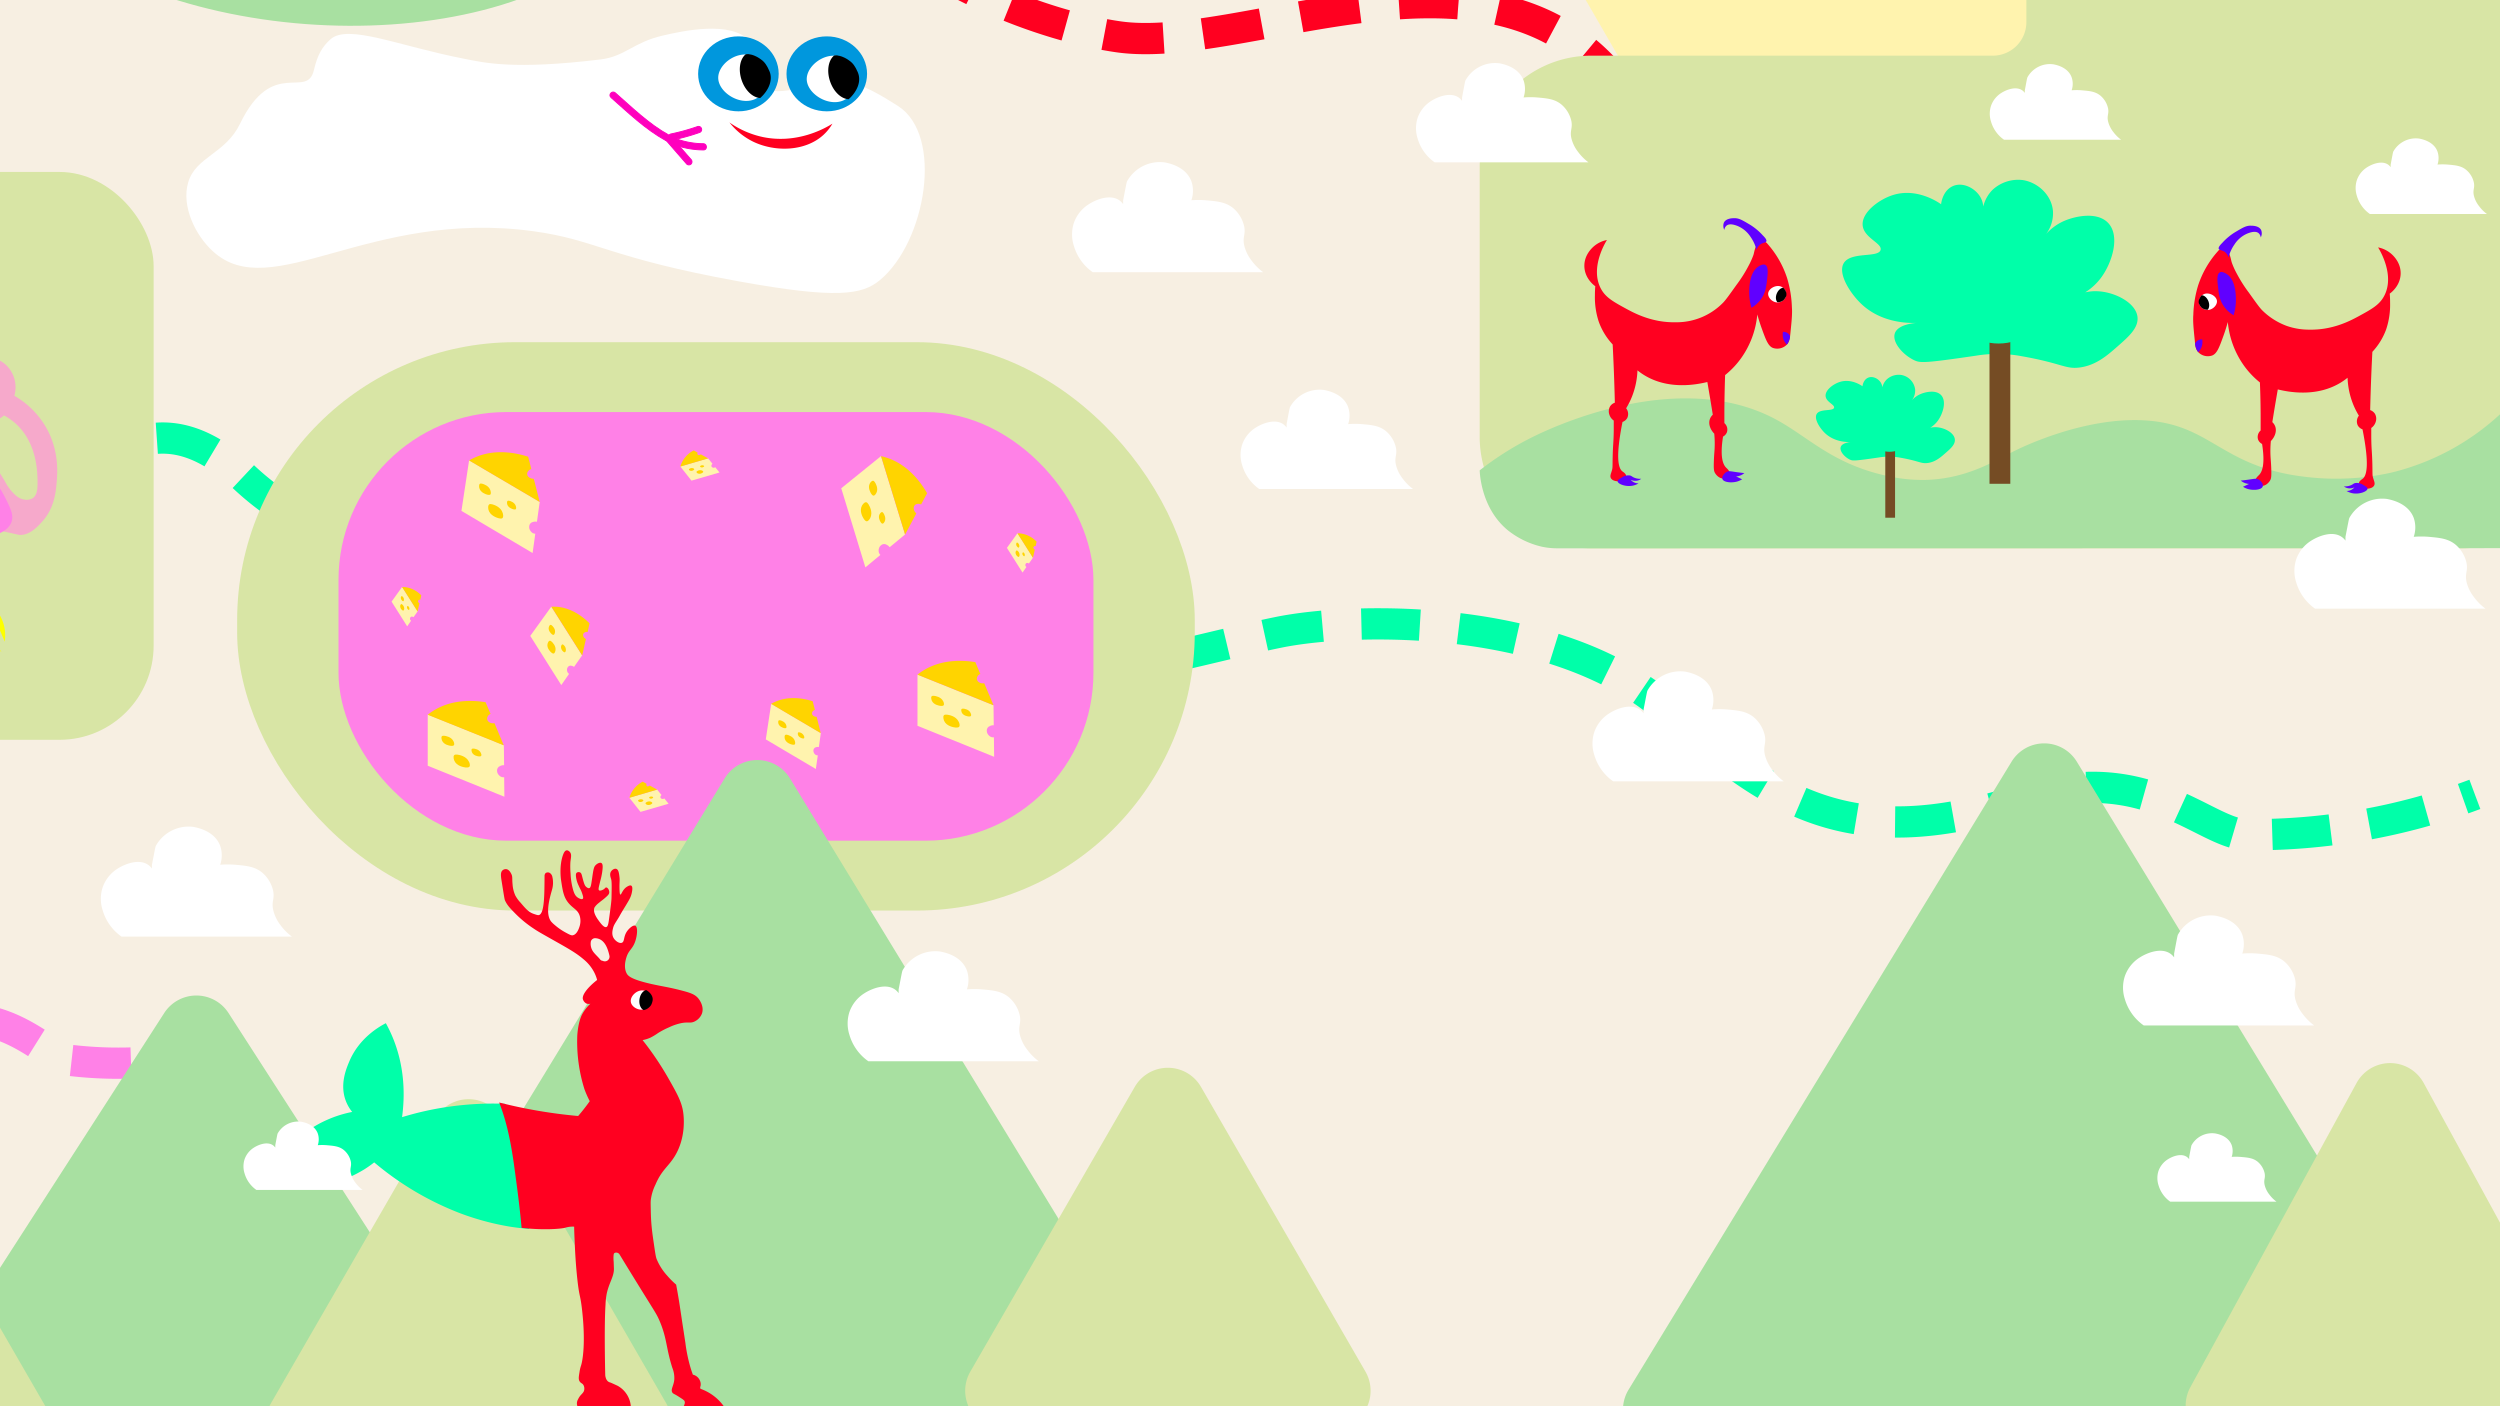 <svg xmlns="http://www.w3.org/2000/svg" viewBox="0 0 1280 720"><defs><style>.cls-1{fill:#f7efe2;}.cls-2,.cls-3,.cls-4{fill:none;stroke-width:16px;}.cls-2{stroke:#ff81e7;}.cls-11,.cls-13,.cls-2,.cls-3,.cls-4{stroke-miterlimit:10;}.cls-2,.cls-4{stroke-dasharray:30.47 20.31;}.cls-3{stroke:#00ffa9;stroke-dasharray:29.94 19.96;}.cls-4{stroke:#ff0020;}.cls-5{fill:#fff3ae;}.cls-6{fill:#d8e5a5;}.cls-7{fill:#ff81e7;}.cls-8{fill:#a8e0a1;}.cls-9{fill:#fff;}.cls-10{fill:#0097dd;}.cls-11{stroke:#000;}.cls-12{fill:#ff0020;}.cls-13{fill:#ff00bd;stroke:#ff00bd;stroke-width:0.5px;}.cls-14{fill:#00ffa9;}.cls-15{fill:#754c24;}.cls-16{fill:#ffd400;}.cls-17{fill:#6000ff;}.cls-18{fill:#f6a9cb;}.cls-19{fill:#fdff00;}</style></defs><g id="Layer_5" data-name="Layer 5"><rect class="cls-1" x="-2572.87" y="-1463.29" width="3863.25" height="2193.02"/></g><g id="Layer_9" data-name="Layer 9"><path class="cls-2" d="M-702.88,371.83c21-20.21,48.81-56.74,80.83-19.54,50,58.08,133.5,18.41,174.74,57.24,57.28,54,120.38,35.78,166.57,31.4,26.75-2.52,93.22,3.67,126.46,38.62,31.23,32.84,54.33,57,117,43.58,42.41-9.07,59.68,18.23,73.41,19.8a212,212,0,0,0,78-5.41"/><path class="cls-3" d="M5.67,286.61c28.6-33.92,64.74-93.56,119.07-42.44C209.63,324,329.49,250.7,398,302.83c95.19,72.41,187.67,34.88,256.79,20.88,40-8.08,141.52-9.32,197.33,38.21,52.45,44.66,91.22,77.46,183.87,47.2,62.66-20.47,93.13,18,114.13,18.22a322.34,322.34,0,0,0,117-20.62"/><path class="cls-4" d="M1169.51,83.65c-31.73,14.2-73.74,37.8-107.92-5.57C1005.83,7.28,868,83.69,820.25,34.15,754-34.66,635.73,27.67,572.92,18.89,536.58,13.81,471.74-8.92,434-52.39c-35.48-40.86,35.27-69.17-21-154.92-21.82-23.57-96.5-24-110.44-39.72A111.23,111.23,0,0,0,252-279.59c-41.34-12.68-107.89-29.56-134.9-30.54"/></g><g id="Layer_11" data-name="Layer 11"><path class="cls-5" d="M1020-259.56H867a30,30,0,0,0-26,15L764.53-112.08a30.07,30.07,0,0,0,0,30L841,50.42a30,30,0,0,0,26,15h153a30,30,0,0,0,26-15L1122.47-82a30,30,0,0,0,0-30L1046-244.54A30,30,0,0,0,1020-259.56Z"/><rect class="cls-6" x="121.42" y="175.2" width="490.3" height="291" rx="142.33"/><rect class="cls-7" x="173.31" y="210.97" width="386.53" height="219.46" rx="85.98"/><path class="cls-6" d="M1317.4-162.53V223.65a57.1,57.1,0,0,1-57.1,57.09H814.7a57.09,57.09,0,0,1-57.1-57.1V85.6a57.1,57.1,0,0,1,57.09-57.1h205.63a17.17,17.17,0,0,0,17.18-17.17v-191a28.58,28.58,0,0,1,28.58-28.58h205.55A45.77,45.77,0,0,1,1317.4-162.53Z"/><path class="cls-8" d="M757.6,240.82a157.62,157.62,0,0,1,29-18c15-7.19,75.22-33.11,122.07-8.39,16.89,8.91,28.79,22.69,56.45,29a81.86,81.86,0,0,0,20.6,2.29c20.85-.5,35.2-9.46,45-14.5,4.32-2.21,36.2-17.73,67.13-16,34.81,1.93,39.16,24.1,83.16,29a129.61,129.61,0,0,0,43.49-2.28A125.28,125.28,0,0,0,1280,212.12v68.54l-482.47.08a39,39,0,0,1-7.75-.75,43.62,43.62,0,0,1-18-8.68C758.73,260.39,757.71,243.44,757.6,240.82Z"/></g><g id="Layer_1" data-name="Layer 1"><rect class="cls-6" x="-358.27" y="88.04" width="436.93" height="290.74" rx="48.2"/><path class="cls-8" d="M-213.72-364.68c-2.18,11.94,14.38,15.34,19.32,40.85,3.82,19.7-3.7,29.95-11.89,63.54-8.67,35.57-13,53.36-8.91,71.1,7.55,32.8,38.1,51.6,62.4,66.57,38,23.36,56.12,19.6,98.08,37.82,46.5,20.19,62.5,41.39,89.15,59,88.63,58.57,255.22,51.88,296.7-24.76,26-48-1.63-115.22-26.51-150.21-26.8-37.69-70.82-58-157.78-97.19C117.19-311.31,81-314,37-342.14,11.44-358.51,11.55-363.81-5.9-375-84.33-425.1-208-396-213.72-364.68Z"/><path class="cls-8" d="M84.08,518.67l-149,231.22a19.58,19.58,0,0,0,16.46,30.19h298A19.59,19.59,0,0,0,266,749.89L117,518.67A19.59,19.59,0,0,0,84.08,518.67Z"/><path class="cls-6" d="M-79.13,601.51l-84.18,145.8a19.58,19.58,0,0,0,17,29.37H22a19.58,19.58,0,0,0,17-29.37l-84.18-145.8A19.58,19.58,0,0,0-79.13,601.51Z"/><path class="cls-8" d="M1029.91,390,833.83,711.52a19.58,19.58,0,0,0,16.72,29.77H1242.7a19.58,19.58,0,0,0,16.72-29.77L1063.34,390A19.57,19.57,0,0,0,1029.91,390Z"/><path class="cls-6" d="M1206.56,554.5l-85.08,155.71a19.58,19.58,0,0,0,17.18,29h170.16a19.58,19.58,0,0,0,17.19-29L1240.93,554.5A19.58,19.58,0,0,0,1206.56,554.5Z"/><path class="cls-8" d="M371,398.56,175,720.12a19.57,19.57,0,0,0,16.71,29.77H583.83a19.57,19.57,0,0,0,16.72-29.77L404.48,398.56A19.59,19.59,0,0,0,371,398.56Z"/><path class="cls-6" d="M581,556.48,496.8,702.28a19.58,19.58,0,0,0,17,29.37H682.12a19.58,19.58,0,0,0,17-29.37L614.9,556.48A19.58,19.58,0,0,0,581,556.48Z"/><path class="cls-6" d="M222.94,572.62l-84.18,145.8a19.58,19.58,0,0,0,17,29.37H324.07a19.58,19.58,0,0,0,17-29.37l-84.18-145.8A19.57,19.57,0,0,0,222.94,572.62Z"/><path class="cls-9" d="M96.36,93.35c3.87-13.12,19.11-14.59,26.54-30C139.52,29,157.13,51.19,160.72,35.88c1.87-8,4.34-12,8.44-15.72,9-8.15,35,3.47,68.88,10,9.77,1.88,24.63,5.72,69.47.27,12.53-1.52,16.67-8.71,31.76-12.2,9.41-2.18,35.5-8.2,45,3.21,5.61,6.69.54,13.43,4.64,21.18,5.16,9.8,28.29-1.15,42.73-1,8.15.07,21.24,8.25,28.06,12.6C483.44,69.34,474,124,450.48,143.44c-9.11,7.54-22.07,9.69-72.15.63-67-12.12-72.78-21.23-105.21-25.68C188.81,106.85,138.94,156.15,109,128.66,100.07,120.56,92.75,105.55,96.36,93.35Z"/><path class="cls-10" d="M378.06,57c11.39,0,20.63-8.59,20.63-19.19s-9.24-19.19-20.63-19.19-20.62,8.59-20.62,19.19S366.67,57,378.06,57Z"/><path class="cls-9" d="M367.73,39.92c.12,7.38,11,14.26,18.77,10.87a12.25,12.25,0,0,0,7.07-12.25,10.42,10.42,0,0,0-1.75-4.88,16.11,16.11,0,0,0-2.92-3.14A12.54,12.54,0,0,0,384,28.17C376.16,26.45,367.64,33.33,367.73,39.92Z"/><path class="cls-11" d="M382,28.27c-2.69,2.35-3.54,7.41-1.83,12.53s5.35,8.55,8.88,8.87c3.8-3.43,6.77-9,4-13.94,0-.09-.27-.57-.29-.65a10.62,10.62,0,0,0-.72-1.27,8.94,8.94,0,0,0-2.63-2.91A14.44,14.44,0,0,0,385,28.58c-.49-.14-1.19-.21-1.63-.36A5.7,5.7,0,0,0,382,28.27Z"/><path class="cls-10" d="M423.32,57c11.39,0,20.62-8.59,20.62-19.19s-9.23-19.19-20.62-19.19-20.63,8.59-20.63,19.19S411.93,57,423.32,57Z"/><path class="cls-9" d="M413.05,40.56c.1,7.37,11,14.24,18.76,10.86a12.23,12.23,0,0,0,7.06-12.25,10.39,10.39,0,0,0-1.75-4.88,16.3,16.3,0,0,0-2.9-3.14,12.92,12.92,0,0,0-5-2.36C421.48,27.09,413,34,413.05,40.56Z"/><path class="cls-11" d="M427.27,28.91c-2.67,2.33-3.54,7.4-1.82,12.52s5.35,8.56,8.87,8.87c3.8-3.44,6.76-8.94,4-13.94a5.37,5.37,0,0,1-.29-.65,10.49,10.49,0,0,0-.72-1.26,9,9,0,0,0-2.63-2.91,14.54,14.54,0,0,0-4.45-2.32c-.48-.15-1.19-.21-1.62-.35A4.84,4.84,0,0,0,427.27,28.91Z"/><path class="cls-12" d="M373.47,62.69a46.54,46.54,0,0,0,17.24,7.5c17.55,3.59,31.69-4.48,35.5-6.87a24.67,24.67,0,0,1-4.59,5.73c-9.34,8.58-24.9,8.88-36.09,3.44A35.05,35.05,0,0,1,373.47,62.69Z"/><path class="cls-13" d="M312.83,49.91c8.87,7.8,17.57,16.25,28,22,1.8,1,3.27-1.84,1.47-2.82C332.16,63.48,323.67,55.12,315,47.52c-1.56-1.35-3.73,1-2.18,2.34Z"/><path class="cls-13" d="M341.27,72.1,351.62,84a1.6,1.6,0,0,0,1.14.42,1.58,1.58,0,0,0,1.12-.5,1.65,1.65,0,0,0-.08-2.26q-5.19-5.94-10.34-11.9a1.59,1.59,0,0,0-2.26.08,1.64,1.64,0,0,0,.07,2.27Z"/><path class="cls-13" d="M343.2,73.3a44.74,44.74,0,0,0,17,3.46c2.06,0,1.89-3.17-.15-3.18a40.65,40.65,0,0,1-15.34-3.11,1.64,1.64,0,0,0-1.21-.08,1.6,1.6,0,0,0-.94.77,1.6,1.6,0,0,0,.68,2.14Z"/><path class="cls-13" d="M344.35,71.66a107.11,107.11,0,0,0,13.71-3.8,1.4,1.4,0,0,0,.57-.29,1.62,1.62,0,0,0,.42-.48,1.66,1.66,0,0,0,.19-.62,1.68,1.68,0,0,0-.07-.63,1.61,1.61,0,0,0-.31-.56,1.65,1.65,0,0,0-.51-.4,1.83,1.83,0,0,0-.62-.16,1.52,1.52,0,0,0-.63.1,106.81,106.81,0,0,1-13.72,3.8,1.59,1.59,0,0,0-1,2,1.69,1.69,0,0,0,.79.93A1.61,1.61,0,0,0,344.35,71.66Z"/><path class="cls-14" d="M1084.13,177.41c-5.21,4.57-11,9.68-19.43,10.76-7.25.93-8.82-2.12-29.64-5.8a67.63,67.63,0,0,0-23.36-.26c-26.13,3.84-28.52,3.77-31.5,2.38-5.9-2.74-11.68-9.34-10-13.94s10.39-5.19,11.27-5.23c-4.65.18-18.34,0-28.56-9.79-5.54-5.29-12.1-15.37-8.93-20.76,3.62-6.12,17.76-2.61,18.89-6.81.93-3.44-8.64-6.12-9.19-12.62s8.16-13.14,15.51-15.48c12.18-3.82,23,3.56,24.66,4.72,0-.41.72-6.74,5.78-9.18s11.43.77,14.17,5.26a11.31,11.31,0,0,1,1.63,5.08,18,18,0,0,1,4.72-8.51,19.29,19.29,0,0,1,15.75-5c7.56,1.29,14.48,7.59,15.21,15.74a17.72,17.72,0,0,1-3.47,11.81,26.86,26.86,0,0,1,9.5-6.79c5.52-2.32,16.43-4.69,22.08,1,6.53,6.65,2.18,20.33-3.16,27.76a29.85,29.85,0,0,1-8.44,7.94,23,23,0,0,1,6.35-.57c8.92.39,19.81,5.94,20.45,13.39C1094.84,168,1089.94,172.3,1084.13,177.41Z"/><path class="cls-15" d="M1029.28,167.9h-10.65v79.8h10.65Z"/><path class="cls-14" d="M1023.29,175.89c12.12,0,22-8,22-18s-9.83-18-22-18-21.95,8-21.95,18S1011.17,175.89,1023.29,175.89Z"/><path class="cls-14" d="M996.05,232c-2.44,2.15-5.18,4.56-9.13,5.06-3.41.44-4.15-1-13.93-2.72a31.7,31.7,0,0,0-11-.12c-12.28,1.8-13.4,1.77-14.81,1.12-2.77-1.29-5.49-4.4-4.7-6.56s4.89-2.44,5.3-2.46c-2.19.09-8.62,0-13.43-4.6-2.6-2.49-5.68-7.23-4.2-9.76,1.71-2.88,8.36-1.23,8.89-3.2.43-1.62-4.06-2.88-4.33-5.94s3.84-6.18,7.3-7.27c5.72-1.8,10.81,1.67,11.59,2.22,0-.2.34-3.17,2.72-4.32s5.37.36,6.66,2.47a5.52,5.52,0,0,1,.77,2.39,8.4,8.4,0,0,1,2.22-4,9,9,0,0,1,3.43-2,9.2,9.2,0,0,1,4-.34,8.62,8.62,0,0,1,7.15,7.4,8.29,8.29,0,0,1-1.63,5.55,12.56,12.56,0,0,1,4.47-3.19c2.59-1.09,7.72-2.21,10.37.48,3.07,3.12,1,9.56-1.48,13.05a13.85,13.85,0,0,1-4,3.73,11.57,11.57,0,0,1,3-.27c4.19.19,9.31,2.8,9.61,6.3C1001.09,227.6,998.79,229.62,996.05,232Z"/><path class="cls-15" d="M970.27,227.56h-5v37.51h5Z"/><path class="cls-14" d="M967.45,231.31c5.7,0,10.32-3.78,10.32-8.44s-4.62-8.45-10.32-8.45-10.32,3.78-10.32,8.45S961.75,231.31,967.45,231.31Z"/></g><g id="Layer_2" data-name="Layer 2"><path class="cls-5" d="M256.09,397.44a4,4,0,0,1-1.13-1.21,2.72,2.72,0,0,1-.45-1.45,2.49,2.49,0,0,1,1-2.28,1.9,1.9,0,0,1,.43-.21,3.83,3.83,0,0,1,2.16-.51l-.12-10.22L219,365.89v26.16l39.25,15.88-.12-10A2.78,2.78,0,0,1,256.09,397.44Z"/><path class="cls-16" d="M253.16,370.25c-1.64.34-3.77-.52-3.75-2.4a2.75,2.75,0,0,1,1.76-2.32l-2.55-6c-6.72-1.06-17.58-1.54-27.06,4.57a29.36,29.36,0,0,0-2.56,1.84l38.93,15.67Z"/><path class="cls-16" d="M234.18,386.37c-.84-.11-1.3,0-1.59.25-.81.77-.05,2.67,0,2.79,1.19,2.9,5,3.43,5.73,3.52,1.51.16,1.9-.25,2-.36.62-.73,0-2.17-.2-2.54C238.72,387,234.81,386.45,234.18,386.37Z"/><path class="cls-16" d="M227.54,376.72c-.66-.09-1,0-1.25.19-.63.6,0,2.1,0,2.19.94,2.28,3.9,2.69,4.5,2.76,1.19.13,1.49-.19,1.57-.28.49-.58,0-1.7-.16-2C231.11,377.17,228,376.78,227.54,376.72Z"/><path class="cls-16" d="M242.62,383.28c-.51-.06-.79,0-1,.15-.49.47,0,1.63,0,1.7.72,1.77,3,2.09,3.49,2.14.92.1,1.15-.15,1.22-.22.37-.44,0-1.31-.13-1.54C245.38,383.63,243,383.33,242.62,383.28Z"/><path class="cls-5" d="M506.84,377a3.84,3.84,0,0,1-1.13-1.21,2.72,2.72,0,0,1-.45-1.45,2.47,2.47,0,0,1,.95-2.27,2.49,2.49,0,0,1,.43-.22,3.83,3.83,0,0,1,2.16-.51l-.12-10.22-38.93-15.67V371.6L509,387.49l-.12-10A2.78,2.78,0,0,1,506.84,377Z"/><path class="cls-16" d="M503.91,349.8c-1.64.34-3.77-.52-3.75-2.4a2.75,2.75,0,0,1,1.76-2.32L499.37,339c-6.72-1.06-17.58-1.53-27.06,4.57a29.36,29.36,0,0,0-2.56,1.84l38.93,15.67Z"/><path class="cls-16" d="M484.93,365.92c-.84-.11-1.3,0-1.59.25-.82.77,0,2.68,0,2.8,1.19,2.89,5,3.42,5.73,3.51,1.51.16,1.9-.24,2-.36.62-.73,0-2.16-.2-2.54C489.47,366.5,485.56,366,484.93,365.92Z"/><path class="cls-16" d="M478.29,356.27c-.66-.09-1,0-1.25.2-.63.6,0,2.09,0,2.19.94,2.27,3.9,2.68,4.5,2.75,1.19.13,1.49-.19,1.57-.28.49-.57,0-1.7-.16-2C481.85,356.72,478.79,356.33,478.29,356.27Z"/><path class="cls-16" d="M493.37,362.83c-.51-.06-.79,0-1,.16-.49.46,0,1.62,0,1.7.72,1.76,3,2.08,3.49,2.13.92.1,1.15-.14,1.22-.22.37-.44,0-1.31-.13-1.54C496.13,363.19,493.75,362.88,493.37,362.83Z"/><path class="cls-5" d="M272.13,272.45a4.14,4.14,0,0,1-.94-1.37,2.77,2.77,0,0,1-.23-1.5,2.47,2.47,0,0,1,1.28-2.1,2.06,2.06,0,0,1,.46-.15,3.88,3.88,0,0,1,2.22-.19l1.4-10.12-36.15-21.31-3.91,25.87,36.43,21.57,1.38-9.9A2.76,2.76,0,0,1,272.13,272.45Z"/><path class="cls-16" d="M273.3,245.13c-1.68.09-3.66-1.08-3.36-2.94a2.76,2.76,0,0,1,2.09-2q-.79-3.18-1.61-6.36c-6.49-2.05-17.16-4.15-27.44.47a30.81,30.81,0,0,0-2.81,1.44L276.32,257Z"/><path class="cls-16" d="M252.12,258.23c-.82-.23-1.28-.22-1.61,0-.92.64-.45,2.63-.42,2.76.74,3,4.4,4.13,5.14,4.33,1.47.39,1.92.05,2-.05.72-.63.29-2.15.18-2.54C256.52,259.48,252.73,258.4,252.12,258.23Z"/><path class="cls-16" d="M247,247.69c-.64-.18-1-.17-1.27,0-.72.5-.35,2.07-.32,2.17.58,2.38,3.45,3.24,4,3.39,1.15.31,1.51,0,1.6,0,.56-.49.22-1.68.14-2C250.45,248.67,247.48,247.83,247,247.69Z"/><path class="cls-16" d="M260.92,256.44c-.49-.14-.77-.14-1,0-.55.39-.27,1.61-.25,1.68.45,1.85,2.68,2.52,3.13,2.64.89.23,1.17,0,1.24,0,.43-.38.17-1.3.1-1.54C263.6,257.2,261.3,256.54,260.92,256.44Z"/><path class="cls-5" d="M449.87,282.23a3.78,3.78,0,0,1,.23-1.64,2.61,2.61,0,0,1,.84-1.26,2.48,2.48,0,0,1,2.37-.7,2.11,2.11,0,0,1,.43.2,3.9,3.9,0,0,1,1.76,1.36l7.87-6.52-12.31-40.12L430.72,250l12.35,40.5,7.69-6.38A2.8,2.8,0,0,1,449.87,282.23Z"/><path class="cls-16" d="M469.16,262.85c-1.29-1.06-2-3.26-.49-4.43a2.74,2.74,0,0,1,2.91-.09q1.55-2.9,3.1-5.79c-3.41-5.89-9.87-14.63-20.58-18.16a29.28,29.28,0,0,0-3-.83q6.17,20.05,12.31,40.12Z"/><path class="cls-16" d="M444.69,258.23c-.45-.72-.79-1-1.2-1.08-1.1-.15-2.11,1.64-2.17,1.76-1.5,2.75.46,6,.88,6.66.82,1.28,1.38,1.33,1.54,1.34.95,0,1.66-1.39,1.84-1.76C447.1,262.13,445,258.77,444.69,258.23Z"/><path class="cls-16" d="M448,247c-.35-.57-.62-.81-.94-.85-.87-.12-1.66,1.29-1.71,1.38-1.17,2.16.37,4.72.69,5.23.65,1,1.09,1,1.21,1,.75,0,1.3-1.08,1.45-1.37C449.91,250.05,448.28,247.42,448,247Z"/><path class="cls-16" d="M452.4,262.85c-.27-.44-.48-.62-.73-.66-.67-.09-1.28,1-1.32,1.07-.92,1.67.28,3.66.53,4.05.5.78.84.81.94.81.58,0,1-.84,1.12-1.06C453.86,265.22,452.6,263.18,452.4,262.85Z"/><path class="cls-5" d="M417.31,386.26a2.62,2.62,0,0,1-.66-1,2,2,0,0,1-.17-1.06,1.74,1.74,0,0,1,.91-1.48,1.19,1.19,0,0,1,.32-.1,2.64,2.64,0,0,1,1.55-.13l1-7.12-25.42-15-2.75,18.2,25.62,15.16,1-7A1.92,1.92,0,0,1,417.31,386.26Z"/><path class="cls-16" d="M418.13,367c-1.18.07-2.58-.75-2.36-2.06a1.92,1.92,0,0,1,1.47-1.43l-1.14-4.47c-4.56-1.45-12.07-2.92-19.3.33a21.39,21.39,0,0,0-2,1l25.42,15Z"/><path class="cls-16" d="M403.23,376.26c-.57-.16-.9-.16-1.13,0-.65.44-.32,1.85-.3,1.94.53,2.14,3.1,2.9,3.62,3,1,.28,1.35,0,1.43,0,.51-.44.21-1.5.13-1.78C406.33,377.14,403.66,376.38,403.23,376.26Z"/><path class="cls-16" d="M399.63,368.85c-.45-.13-.71-.13-.89,0-.51.35-.25,1.46-.23,1.53.41,1.68,2.43,2.28,2.84,2.38.81.22,1.06,0,1.12,0,.4-.34.16-1.18.1-1.4C402.06,369.54,400,368.94,399.63,368.85Z"/><path class="cls-16" d="M409.42,375c-.35-.1-.54-.1-.69,0-.39.27-.19,1.13-.18,1.18.32,1.31,1.89,1.77,2.2,1.86.63.16.83,0,.88,0,.3-.27.12-.91.07-1.08A3.19,3.19,0,0,0,409.42,375Z"/><path class="cls-5" d="M290.46,343.87a2.65,2.65,0,0,1-.15-1.15,1.87,1.87,0,0,1,.33-1,1.73,1.73,0,0,1,1.48-.91,1.14,1.14,0,0,1,.33.05,2.77,2.77,0,0,1,1.45.6l4.13-5.89-15.79-24.93-10.75,14.94,15.89,25.18,4-5.75A2,2,0,0,1,290.46,343.87Z"/><path class="cls-16" d="M300,327.15c-1.08-.48-1.94-1.85-1.16-2.92a2,2,0,0,1,2-.6c.34-1.5.69-3,1-4.5-3.4-3.36-9.41-8.1-17.33-8.5a20.36,20.36,0,0,0-2.21,0q7.89,12.47,15.79,24.93Z"/><path class="cls-16" d="M282.49,328.56c-.44-.41-.73-.55-1-.52-.78.11-1.13,1.51-1.15,1.6-.51,2.14,1.43,4,1.83,4.36.8.71,1.19.64,1.29.62.65-.17.87-1.25.93-1.53C284.84,330.75,282.82,328.86,282.49,328.56Z"/><path class="cls-16" d="M282.66,320.32c-.34-.32-.57-.43-.79-.4-.61.08-.88,1.18-.9,1.25-.4,1.68,1.12,3.13,1.44,3.42.62.56.93.5,1,.48.51-.13.68-1,.73-1.2C284.51,322,282.92,320.56,282.66,320.32Z"/><path class="cls-16" d="M288.58,330.26c-.27-.25-.45-.34-.62-.31-.47.06-.68.91-.7,1a3,3,0,0,0,1.12,2.65c.48.43.72.39.78.37.4-.1.53-.75.56-.93A3.22,3.22,0,0,0,288.58,330.26Z"/><path class="cls-5" d="M525.07,289.78a1.3,1.3,0,0,1-.08-.58,1,1,0,0,1,.17-.51.88.88,0,0,1,.74-.46.51.51,0,0,1,.17,0,1.38,1.38,0,0,1,.73.3l2.07-3-7.93-12.52-5.4,7.5,8,12.65,2-2.89A1,1,0,0,1,525.07,289.78Z"/><path class="cls-16" d="M529.83,281.38c-.54-.24-1-.93-.58-1.47a1,1,0,0,1,1-.3l.51-2.26a13.74,13.74,0,0,0-8.7-4.27,10.27,10.27,0,0,0-1.11,0l7.93,12.52Z"/><path class="cls-16" d="M521.06,282.08c-.21-.2-.36-.27-.5-.25-.39.05-.57.75-.58.8a2.5,2.5,0,0,0,.92,2.19c.4.36.6.32.65.31.33-.08.43-.63.46-.77A2.66,2.66,0,0,0,521.06,282.08Z"/><path class="cls-16" d="M521.15,278c-.17-.16-.28-.22-.4-.2-.3,0-.44.59-.45.62a2,2,0,0,0,.72,1.72c.32.28.47.25.51.24.26-.06.34-.49.37-.6A2.09,2.09,0,0,0,521.15,278Z"/><path class="cls-16" d="M524.12,282.94c-.13-.13-.22-.17-.31-.16s-.34.46-.35.49a1.54,1.54,0,0,0,.56,1.33c.24.22.36.2.4.19.19-.05.26-.38.28-.47A1.62,1.62,0,0,0,524.12,282.94Z"/><path class="cls-5" d="M210,317.25a1.6,1.6,0,0,1-.08-.58,1,1,0,0,1,.17-.5.89.89,0,0,1,.75-.46.45.45,0,0,1,.16,0,1.33,1.33,0,0,1,.73.29l2.07-2.95-7.93-12.52-5.39,7.5,8,12.65,2-2.89A1,1,0,0,1,210,317.25Z"/><path class="cls-16" d="M214.76,308.85c-.54-.24-1-.92-.58-1.46a1,1,0,0,1,1-.3l.52-2.26a13.72,13.72,0,0,0-8.71-4.27,10.27,10.27,0,0,0-1.11,0l7.93,12.52Z"/><path class="cls-16" d="M206,309.56c-.22-.2-.37-.27-.51-.26-.39.06-.56.76-.58.81a2.51,2.51,0,0,0,.92,2.18c.4.36.6.33.65.32.33-.09.44-.63.47-.77A2.69,2.69,0,0,0,206,309.56Z"/><path class="cls-16" d="M206.08,305.42c-.17-.16-.29-.21-.4-.2-.31,0-.45.6-.45.63a2,2,0,0,0,.72,1.72c.31.28.47.25.51.24.25-.06.34-.49.36-.6A2.13,2.13,0,0,0,206.08,305.42Z"/><path class="cls-16" d="M209.05,310.42c-.14-.13-.23-.17-.31-.16-.24,0-.35.46-.35.49a1.49,1.49,0,0,0,.56,1.33c.24.22.36.2.39.19.2,0,.27-.38.28-.47A1.6,1.6,0,0,0,209.05,310.42Z"/><path class="cls-5" d="M365.5,239.47a1.41,1.41,0,0,1-.58-.09.89.89,0,0,1-.44-.3.85.85,0,0,1-.23-.84.51.51,0,0,1,.07-.15,1.39,1.39,0,0,1,.48-.62l-2.27-2.8-14.22,4.17,5.73,7.25,14.35-4.18-2.22-2.74A.93.93,0,0,1,365.5,239.47Z"/><path class="cls-16" d="M358.74,232.58a1,1,0,0,1-1.57.15,1,1,0,0,1,0-1l-2-1.12a13.73,13.73,0,0,0-6.5,7.19c-.12.36-.23.72-.31,1.07l14.22-4.17Z"/><path class="cls-16" d="M357,241.2c-.25.15-.36.27-.38.42-.06.39.57.75.61.77a2.5,2.5,0,0,0,2.35-.28c.46-.29.48-.48.48-.54,0-.34-.48-.59-.61-.66A2.66,2.66,0,0,0,357,241.2Z"/><path class="cls-16" d="M353.05,240c-.2.13-.29.22-.3.33-.05.31.44.59.48.61a2,2,0,0,0,1.85-.22c.35-.22.37-.38.37-.42,0-.27-.38-.47-.48-.52A2.1,2.1,0,0,0,353.05,240Z"/><path class="cls-16" d="M358.67,238.5c-.16.09-.23.16-.24.25,0,.24.35.46.37.47a1.52,1.52,0,0,0,1.44-.17c.27-.17.29-.29.29-.33,0-.2-.3-.36-.37-.4A1.6,1.6,0,0,0,358.67,238.5Z"/><path class="cls-5" d="M339.41,409.07a1.41,1.41,0,0,1-.58-.09.92.92,0,0,1-.44-.3.86.86,0,0,1-.24-.84.77.77,0,0,1,.07-.16,1.38,1.38,0,0,1,.49-.61l-2.27-2.81-14.22,4.18,5.72,7.25,14.36-4.18-2.22-2.75A1,1,0,0,1,339.41,409.07Z"/><path class="cls-16" d="M332.64,402.17c-.38.45-1.16.68-1.56.16a1,1,0,0,1,0-1l-2-1.12a13.69,13.69,0,0,0-6.5,7.19,8.62,8.62,0,0,0-.31,1.07l14.22-4.18Z"/><path class="cls-16" d="M330.91,410.79c-.26.16-.37.28-.39.42-.06.39.57.75.61.78a2.52,2.52,0,0,0,2.36-.28c.46-.29.48-.49.48-.54,0-.34-.48-.59-.61-.66A2.68,2.68,0,0,0,330.91,410.79Z"/><path class="cls-16" d="M327,409.57c-.21.12-.29.22-.31.33,0,.3.45.59.48.61a2,2,0,0,0,1.85-.22c.36-.23.37-.38.38-.43,0-.26-.38-.46-.48-.51A2.09,2.09,0,0,0,327,409.57Z"/><path class="cls-16" d="M332.57,408.09c-.15.1-.22.17-.23.26s.34.45.37.47a1.53,1.53,0,0,0,1.43-.17c.28-.18.29-.3.29-.33,0-.21-.29-.36-.37-.4A1.62,1.62,0,0,0,332.57,408.09Z"/></g><g id="Layer_3" data-name="Layer 3"><path class="cls-14" d="M141.12,598.41c1.78-6.62,6-10.54,10.69-14.85a58.11,58.11,0,0,1,15.45-10.1,60.18,60.18,0,0,1,13.06-4.15,20.78,20.78,0,0,1-3.26-5.65c-3.19-8.36.18-16.39,1.78-20.19,4.95-11.77,14.88-17.61,18.71-19.6a72.07,72.07,0,0,1,3.56,7.42c6.4,15.54,6.14,30.4,4.75,40.69,2.78-.85,5.65-1.65,8.62-2.38a160.64,160.64,0,0,1,44.07-4.46l.27.33c1.85,2.16,3.09,5.55,3.7,8.94.93,5.86.93,11.72,2.47,17.58,2.65,12.61,4.36,24.89,6,37.21-4.5-.35-7.83-.83-9.53-1.09a135.87,135.87,0,0,1-25.62-6.83,153.37,153.37,0,0,1-44.25-26.14,59.5,59.5,0,0,1-5.05,3.57,68.76,68.76,0,0,1-16,7.12c-12.89,3.77-25.3,2.44-30,1.79A24.19,24.19,0,0,1,141.12,598.41Z"/><path class="cls-12" d="M264.06,602.94c1.17,8.61,2.24,17.18,3,25.73,11.49,1.3,20.41.49,22.32-.07a13.31,13.31,0,0,1,3.06-.55,12.7,12.7,0,0,1,1.53,0c0,1.62.1,4,.22,6.78.19,4.45.54,12.68,1.53,21.22s1.39,6.63,2.3,14.65c1.87,16.45.37,25.8-.55,28.54a17.73,17.73,0,0,0-.76,3.28c-.42,2.48-.62,3.77.11,4.82s1.41.83,2,2a3.78,3.78,0,0,1,.33,2.08c-.23,2.06-1.93,2.29-3.17,5a4.11,4.11,0,0,0-.44,3.28,3.07,3.07,0,0,0,1.32,1.42c5.94,2.36,15.17,4.75,24.16,1.21.68-.27,1.34-.56,2-.88a13.22,13.22,0,0,0-6.78-11.92c-3.46-1.6-3.61-1.64-3.61-1.64a3.27,3.27,0,0,1-1.43-.68,4,4,0,0,1-1.09-1.91,5.41,5.41,0,0,1-.23-1.5c-.08-3.42-.56-25,.14-35.77a35.94,35.94,0,0,1,.67-5.91c1.24-5.55,3.75-8.63,3.63-12.59-.11-3.46-.12-3.5-.12-3.5a18.82,18.82,0,0,1-.06-3.1c.05-.63.11-1.09.46-1.37a1.81,1.81,0,0,1,1.55-.12,2.18,2.18,0,0,1,.91.59c2.61,4.3,6.86,11.25,12.24,19.92,6.34,10.21,7,11.11,8.3,14.11,4,9.3,3.29,13.73,6.64,24.28a13.91,13.91,0,0,1,1,6c-.31,3.34-2,5-1,6.64.4.67.75.49,3.53,2.28,1.66,1.07,2.49,1.62,2.7,2.08.7,1.59-1,2.87-1.66,6.22-.36,1.84-.66,3.39,0,4.57,2.05,3.68,12.29,1.87,18.58.76,2.93-.52,5.3-1.1,6.87-1.52A25.35,25.35,0,0,0,367,716a25.05,25.05,0,0,0-8.34-4.93,1.47,1.47,0,0,1-.15-.53,1.41,1.41,0,0,1,.15-.77,4.52,4.52,0,0,0-.27-2.84,5.15,5.15,0,0,0-1.95-2.39,5.1,5.1,0,0,0-1.69-.71c-.28-.76-.67-1.87-1.1-3.23a79.94,79.94,0,0,1-2.74-13.11c-1.47-9.71-1.08-7-1.83-12s-1.23-8.42-2.09-13.35c-.33-1.88-.61-3.41-.8-4.42a40.17,40.17,0,0,1-4.47-4.46,28.85,28.85,0,0,1-5.58-8.77c-.4-1.08-.74-3.43-1.43-8.14-.63-4.3-1-7-1.28-10.84-.17-2.58-.21-4.8-.24-6.33-.05-2.44-.08-3.65,0-4.6a24.9,24.9,0,0,1,2.45-8.15c3.13-7.4,6.61-9.15,9.89-14.55,5.75-9.49,4.59-19.93,4.3-22.11-.72-5.43-3-9.55-7.56-17.57a154.9,154.9,0,0,0-13.27-19.67,17.18,17.18,0,0,0,4.08-1.28,30.81,30.81,0,0,0,3.84-2.33,41.35,41.35,0,0,1,5.58-2.91,27.71,27.71,0,0,1,6.52-2.21c3.67-.65,4.48.24,6.63-.81a7.52,7.52,0,0,0,3.73-4c1.33-3.69-1.38-7.22-1.75-7.68-1.68-2.11-3.87-2.91-8.26-4.07-6.77-1.79-10-2.13-15.6-3.38-10.78-2.42-12.26-4.25-12.91-5.47-1.7-3.15-.46-7.16-.12-8.26,1.18-3.81,3.16-4.13,4.54-8.26,1.06-3.19,1.32-7.3,0-7.91-1.05-.49-3.07,1.23-4.19,2.79-2,2.85-1.2,5.33-2.68,5.93-1.3.53-3.28-.85-4.19-2.32-1.14-1.85-.64-3.91-.35-5.12.39-1.57,1-2.38,2.33-4.54,1.67-2.66.13-.42,4-6.75,1.94-3.21,2.77-4.52,3.26-6.75.18-.86.68-3.16-.24-3.73-.63-.39-1.66.22-2.09.47-2.45,1.43-2.91,4.2-3.49,4.07-.17,0-.42-.32-.47-3.26-.05-3.12.22-3.84,0-5.7s-.44-3.79-1.63-4.19c-.93-.31-2.24.49-2.79,1.51-.69,1.27-.15,2.75.12,3.61.4,1.33.34,4,.23,9.43,0,1.85-.41,4.68-1.16,10.36-.43,3.23-.67,4.63-1.52,4.88-1.21.36-2.83-1.85-3.72-3.06-1.06-1.45-3.37-4.61-2.29-7a9.41,9.41,0,0,1,2.29-2.37c1.2-1.05,1.57-1.17,2.86-2.29,1.51-1.31,2.27-2,2.37-2.86.15-1.27-.78-2.68-1.55-2.7-.52,0-.62.63-1.64,1.15-.17.09-1.47.76-2,.33s-.21-1.41.57-4.66a39.65,39.65,0,0,0,1-4.58c.27-2.05.55-4.19-.4-4.74-.75-.43-2.07.22-2.86,1-1,.95-1.22,2.12-1.88,6.79-.49,3.39-.66,4.83-1.47,5.06-.56.16-1.14-.31-1.48-.57-.65-.52-1.06-1.26-1.79-4-.6-2.26-.67-3.05-1.39-3.44a1.66,1.66,0,0,0-1.72.09c-.63.5-.49,1.59-.33,2.69a14.2,14.2,0,0,0,1.23,3.84c.84,1.91,1.19,2.23,1.72,3.76s.91,2.67.41,3.11-1.92-.15-2.78-.82c-1.07-.83-1.66-2-2.29-4.33a35.89,35.89,0,0,1-1.14-7.68,41,41,0,0,1-.09-6.05c.25-2.26.74-3.86-.24-5.06-.06-.07-.83-1-1.72-.88-.72.11-1.29.89-1.8,2.26-2.1,5.76-1.06,12.75-1.06,12.75.87,5.8,1.33,8.86,3.76,11.85s4.93,3.49,5.88,6.86a9.4,9.4,0,0,1-.24,5.56c-.34,1-1.32,3.8-3.36,4.2-.78.16-1.75-.36-3.66-1.4a30.41,30.41,0,0,1-5.52-3.81,15.15,15.15,0,0,1-1.95-1.87c-3-4-.79-11.69.47-16.12a13,13,0,0,0,.23-6.54,3.1,3.1,0,0,0-1.48-2.25,2,2,0,0,0-2,.15,2.12,2.12,0,0,0-.55,1.56c-.06,10.11-.12,18.6-2.64,19.85-.62.3-1.39,0-3-.55-2.51-.88-4-2.59-6.62-5.68a17.09,17.09,0,0,1-2.72-3.73,16.61,16.61,0,0,1-1.4-5.76c-.31-3,.13-3.74-.7-5.38-.29-.56-1.12-2.18-2.57-2.33a2.49,2.49,0,0,0-1.87.62c-1.13,1-.86,3-.47,5.45,1,6.21,1.46,9.33,1.71,9.89,1.13,2.48,2.49,3.89,5.22,6.69a58,58,0,0,0,9.26,7.63c2.33,1.58,3.53,2.25,11,6.46s11.22,6.36,14.87,9.5a21.07,21.07,0,0,1,5.52,6.93,19.22,19.22,0,0,1,1.33,3.58c-5,3.9-8,7.88-7.24,10a3.68,3.68,0,0,0,1.63,2,3.21,3.21,0,0,0,2.18.15,20.51,20.51,0,0,0-4,5c-.58,1-2.18,4.1-2.72,11.06a80.88,80.88,0,0,0,3.66,27.71,52.94,52.94,0,0,0,2.71,6.13c-1.14,1.61-2.38,3.27-3.74,4.95-.73.92-1.47,1.8-2.2,2.64-5.73-.51-14.54-1.49-25.2-3.52-6.6-1.25-11.24-2.4-15.24-3.39C260.41,576.76,262.35,589.74,264.06,602.94Zm43.3-111.59c-1.07-1.37-2.42-2.48-3.48-3.86a6.9,6.9,0,0,1-1.36-5.46,2.27,2.27,0,0,1,2.21-1.68c4.78.2,6.43,5.1,7.31,9a2.4,2.4,0,0,1-3.46,2.59A1.79,1.79,0,0,1,307.36,491.35Z"/><path class="cls-9" d="M323,513.05c-.54-3,3.32-6.63,6.75-5.86a5,5,0,0,1,3.78,4.4,4.42,4.42,0,0,1-.32,2.13,6.85,6.85,0,0,1-1,1.49,5.31,5.31,0,0,1-1.81,1.34C327.41,517.89,323.42,515.73,323,513.05Z"/><path class="cls-11" d="M329.61,516.66c-1.23-.74-2-2.73-1.7-4.93s1.49-3.88,2.89-4.28c1.82,1.12,3.44,3.09,2.71,5.32l-.07.27a3.35,3.35,0,0,1-.19.56,3.55,3.55,0,0,1-.83,1.38,6.07,6.07,0,0,1-1.62,1.27c-.18.09-.47.17-.63.26A1.86,1.86,0,0,1,329.61,516.66Z"/><path class="cls-12" d="M1140.64,164.88c-.45,1.64-1.17,4.12-2.24,7.08-2.19,6.06-3.33,9.1-5.78,10.06a6.84,6.84,0,0,1-6.89-1.49c-1.5-1.44-1.77-3.31-2-6.15-.65-6.48-1-9.72-.75-13.23a57.26,57.26,0,0,1,2.43-14.9,49.24,49.24,0,0,1,10.06-17.52,3.19,3.19,0,0,1,2-1.3c1.51-.19,2.68,1.12,3.17,1.67,1.35,1.53,1.39,3,2,5.22a39.54,39.54,0,0,0,2.6,5.78,71.35,71.35,0,0,0,6.15,9.69c3.72,5.22,5.58,7.83,6.9,9.13a34.91,34.91,0,0,0,12.67,8,34.5,34.5,0,0,0,11.37,1.86c11.9.26,20.81-4.45,25-6.7,7.06-3.84,11-6,13.41-10.63,5.46-10.46-2.15-23.14-3.16-24.78a14.5,14.5,0,0,1,6.15,2.8c1.3,1,5.61,4.8,5.4,10.8-.21,6.17-5,9.66-5.59,10.07.1,1.13.2,2.74.19,4.65a39.66,39.66,0,0,1-2,13.61,33.9,33.9,0,0,1-7.08,11.55q-.31,6-.56,12.11-.36,9-.56,17.71a4.67,4.67,0,0,1,2.42,1.86,5.08,5.08,0,0,1,.37,4.29,5.88,5.88,0,0,1-2.23,3c0,1.13,0,2.88,0,5,.08,6.51.4,6.86.56,13.6.11,5-.06,5.38.37,6.9.48,1.69,1.12,2.8.56,3.91-.82,1.64-3.43,1.68-3.54,1.68-2,0-4.2-1.25-4.29-2.61-.07-1.17,1.45-2.12,1.86-2.42,2.18-1.6,3.61-7.23,0-25.35a4.54,4.54,0,0,1-2.42-2,4.75,4.75,0,0,1,.56-5,39.82,39.82,0,0,1-3-6,40.3,40.3,0,0,1-2.8-13.42,32.33,32.33,0,0,1-3.72,2.61c-11.85,7.12-25.33,5-32,3.36q-.76,4.37-1.5,8.75-.66,4-1.3,8a5.58,5.58,0,0,1,1.49,2.23c.84,2.38-.08,5.24-2.24,7.46a53.63,53.63,0,0,0-.18,7.64c.09,1.87.26,3.14.37,6.15.17,4.54-.06,5.47-.56,6.33-.76,1.32-2.46,3-4.47,2.8a3.39,3.39,0,0,1-3-2.43c-.19-1.35,1.23-2.55,1.68-3,1.8-1.72,3.27-5.76,1.67-16a4.27,4.27,0,0,1-2.05-2.24,4.41,4.41,0,0,1,1.31-4.66q0-3,0-6.15,0-9.39-.38-18.45a43.92,43.92,0,0,1-8-8.38A45.71,45.71,0,0,1,1140.64,164.88Z"/><path class="cls-17" d="M1156.07,245.34c-1-.43-1.74-.2-4.69.22-1.79.25-3.23.41-4.11.5a7.74,7.74,0,0,0,1,.72,7.5,7.5,0,0,0,3.25,1l-3.1,1.44a9.55,9.55,0,0,0,2.3,1.09c3,.94,7.21.52,7.79-1.23C1158.93,247.87,1157.61,246,1156.07,245.34Z"/><path class="cls-17" d="M1212.16,250.22c0-.7-1-1.26-2.17-1.94a5.85,5.85,0,0,0-4.15-.95c-.89.22-1,.59-2.07,1.07a7.66,7.66,0,0,1-3.7.61,4.56,4.56,0,0,0,1.4.79,5.44,5.44,0,0,0,4-.28,5.23,5.23,0,0,1-1.51,1.23,5.36,5.36,0,0,1-2.53.62,9.47,9.47,0,0,0,3.37,1.23C1208.25,253.13,1212.12,251.59,1212.16,250.22Z"/><path class="cls-17" d="M1136,127.44c-.33-.79.67-1.94,1.82-3.1a30,30,0,0,1,7.28-5.89c3.39-2,5.09-3,7.49-2.89,1,0,4.08.1,5.13,2.25a4.57,4.57,0,0,1-.21,3.74,3.57,3.57,0,0,0-1.07-2.14c-1.63-1.4-4.44-.35-5.67.11a14.61,14.61,0,0,0-6.74,5.67,19.73,19.73,0,0,0-3,6.63,5.64,5.64,0,0,0-2-2.88C1137.64,128,1136.34,128.21,1136,127.44Z"/><path class="cls-17" d="M1136.53,139.47c-1.66.89-1.24,4.54-.88,7.66.4,3.48.76,6.63,3.09,9.87a15.92,15.92,0,0,0,4.87,4.42,26.45,26.45,0,0,0,1.17-7.51c0-2.18.12-10.61-4.86-13.71C1139.43,139.9,1137.72,138.83,1136.53,139.47Z"/><path class="cls-17" d="M1125.5,180.3a7.21,7.21,0,0,0,2-6.57,3.91,3.91,0,0,0-2.52.77,3.79,3.79,0,0,0-1.11,1.39,8.27,8.27,0,0,0,.38,2A7.91,7.91,0,0,0,1125.5,180.3Z"/><path class="cls-9" d="M1135.08,154.09c-.23-2.61-4.25-4.78-6.93-3.37a4.34,4.34,0,0,0-2.17,4.51,3.9,3.9,0,0,0,.74,1.69,5.54,5.54,0,0,0,1.12,1,4.58,4.58,0,0,0,1.81.71C1132.44,159.12,1135.28,156.43,1135.08,154.09Z"/><path d="M1130.33,158.58c.86-.89,1.07-2.71.32-4.48s-2.11-2.9-3.36-2.92c-1.27,1.34-2.18,3.34-1.08,5,0,0,.11.19.12.22a3.13,3.13,0,0,0,.29.42,3.16,3.16,0,0,0,1,1,5.13,5.13,0,0,0,1.63.7c.17,0,.43,0,.58.08A1.67,1.67,0,0,0,1130.33,158.58Z"/><path class="cls-12" d="M899.74,161c.45,1.64,1.17,4.12,2.24,7.08,2.19,6.06,3.34,9.11,5.78,10.07a6.88,6.88,0,0,0,6.89-1.49c1.5-1.45,1.77-3.31,2.05-6.15.65-6.49,1-9.73.75-13.23A57.7,57.7,0,0,0,915,142.41,49.4,49.4,0,0,0,905,124.89a3.19,3.19,0,0,0-2.05-1.3c-1.51-.19-2.67,1.12-3.17,1.67-1.35,1.53-1.39,3-2,5.22a39.94,39.94,0,0,1-2.61,5.78,70.25,70.25,0,0,1-6.15,9.69c-3.72,5.22-5.58,7.83-6.9,9.13A33.31,33.31,0,0,1,858,165c-11.9.25-20.81-4.46-25-6.71-7.06-3.84-11-6-13.41-10.62-5.46-10.47,2.15-23.15,3.16-24.79a14.5,14.5,0,0,0-6.15,2.8c-1.3,1-5.61,4.8-5.4,10.8.21,6.17,5,9.66,5.59,10.07-.1,1.14-.2,2.74-.19,4.66a39.64,39.64,0,0,0,2,13.6,33.66,33.66,0,0,0,7.09,11.55q.3,6,.55,12.12.36,9,.56,17.7a4.67,4.67,0,0,0-2.42,1.86,5.08,5.08,0,0,0-.37,4.29,5.88,5.88,0,0,0,2.23,3c0,1.13,0,2.88,0,5-.08,6.51-.4,6.86-.55,13.6-.12,5.06.05,5.39-.38,6.9-.48,1.7-1.11,2.8-.56,3.91.82,1.64,3.43,1.68,3.54,1.68,2,0,4.2-1.25,4.29-2.61.07-1.17-1.45-2.12-1.86-2.42-2.18-1.59-3.61-7.23,0-25.35a4.49,4.49,0,0,0,2.42-2,4.75,4.75,0,0,0-.56-5,38.43,38.43,0,0,0,3-6,40.3,40.3,0,0,0,2.8-13.42,31.14,31.14,0,0,0,3.72,2.61c11.85,7.12,25.33,5,32.06,3.36q.75,4.36,1.49,8.75.66,4,1.3,8a5.58,5.58,0,0,0-1.49,2.23c-.84,2.38.08,5.24,2.24,7.46a53.63,53.63,0,0,1,.18,7.64c-.09,1.87-.26,3.14-.37,6.15-.17,4.54.06,5.47.56,6.33.76,1.32,2.46,3,4.47,2.8a3.4,3.4,0,0,0,3-2.42c.19-1.36-1.23-2.56-1.67-3-1.81-1.72-3.28-5.76-1.68-16a4.27,4.27,0,0,0,2-2.24,4.41,4.41,0,0,0-1.31-4.66q0-3,0-6.15.06-9.39.38-18.44a44,44,0,0,0,8-8.39A45.71,45.71,0,0,0,899.74,161Z"/><path class="cls-17" d="M884.31,241.5c1-.43,1.75-.2,4.69.22,1.79.25,3.24.41,4.11.5a7.74,7.74,0,0,1-1,.72,7.5,7.5,0,0,1-3.25,1l3.1,1.45a10,10,0,0,1-2.3,1.08c-3,.94-7.21.52-7.79-1.23C881.45,244,882.78,242.16,884.31,241.5Z"/><path class="cls-17" d="M828.22,246.38c0-.7,1-1.25,2.17-1.93a5.8,5.8,0,0,1,4.15-1c.89.22,1,.59,2.07,1.07a7.66,7.66,0,0,0,3.7.61,4.56,4.56,0,0,1-1.4.79,5.44,5.44,0,0,1-4-.28,5.23,5.23,0,0,0,1.51,1.23,5.36,5.36,0,0,0,2.53.62,9.28,9.28,0,0,1-3.37,1.23C832.13,249.29,828.26,247.75,828.22,246.38Z"/><path class="cls-17" d="M904.36,123.6c.33-.79-.67-1.94-1.82-3.1a30,30,0,0,0-7.28-5.89c-3.39-2-5.09-3-7.49-2.89-.95,0-4.08.11-5.13,2.25a4.61,4.61,0,0,0,.21,3.75,3.52,3.52,0,0,1,1.07-2.14c1.63-1.41,4.44-.36,5.67.1a14.61,14.61,0,0,1,6.74,5.67,19.51,19.51,0,0,1,3,6.64,5.7,5.7,0,0,1,2-2.89C902.74,124.14,904,124.37,904.36,123.6Z"/><path class="cls-17" d="M903.85,135.63c1.66.89,1.24,4.54.88,7.66-.4,3.48-.76,6.63-3.09,9.88a16.19,16.19,0,0,1-4.87,4.42,26.56,26.56,0,0,1-1.17-7.52c0-2.18-.12-10.61,4.86-13.7C901,136.06,902.66,135,903.85,135.63Z"/><path class="cls-17" d="M914.88,176.46a7.21,7.21,0,0,1-2-6.57,3.91,3.91,0,0,1,2.52.77,3.79,3.79,0,0,1,1.11,1.39,8.27,8.27,0,0,1-.38,2A7.91,7.91,0,0,1,914.88,176.46Z"/><path class="cls-9" d="M905.3,150.25c.23-2.61,4.25-4.77,6.93-3.37a4.21,4.21,0,0,1,1.8,1.91,4.31,4.31,0,0,1,.37,2.6,3.82,3.82,0,0,1-.74,1.7,5.49,5.49,0,0,1-1.12,1,4.58,4.58,0,0,1-1.81.71C907.94,155.28,905.1,152.59,905.3,150.25Z"/><path d="M910.05,154.75c-.86-.9-1.07-2.72-.32-4.49s2.11-2.9,3.36-2.92c1.27,1.34,2.18,3.34,1.08,5,0,0-.11.19-.12.22a3.13,3.13,0,0,1-.29.42,3.19,3.19,0,0,1-1,1,5.39,5.39,0,0,1-1.62.69c-.18,0-.44,0-.59.08A2.09,2.09,0,0,1,910.05,154.75Z"/></g><g id="Layer_4" data-name="Layer 4"><path class="cls-18" d="M.47,271.8c8.85,1.92,8.83,2,9.45,2.05,5.3.46,9.88-4.75,12-7.15,6-6.86,6.71-15,7.15-20.42.39-4.81,1.22-17.13-6.64-29.35A44.23,44.23,0,0,0,7.36,202.64,16,16,0,0,0,7.62,195a15.65,15.65,0,0,0-4.85-8.42c-5-4.4-11.32-3.75-13-3.58s-8.64.9-12.76,6.9c-5.07,7.38-1.31,16-1,16.59,2.66,5.77,8.69,10.42,15.65,10.3A17,17,0,0,0,2.05,212.7a29.52,29.52,0,0,1,3.81,2.41c13.65,10.14,13.42,28,13.35,32.93,0,2.77-.42,5.61-2.42,7a6,6,0,0,1-4.19.76c-2.88-.35-4.77-2.28-6.23-3.81a26,26,0,0,1-3.94-5.72c-.59-1-3.81-6.55-6.61-9.16-6.67-6.19-19-3.18-23.14-2.16-4.33,1.07-8.73,2.15-12.45,5.85-1.8,1.79-3.66,4.41-7.38,9.66-2.42,3.43-3,4.49-4.57,5.47-3.44,2.17-7.68,1.51-10.43.76A5.64,5.64,0,0,0-60,260.75a5.49,5.49,0,0,0,5.72.38,8.11,8.11,0,0,0,.89,3.05c2.26,4.2,8.54,6,13.61,5.21s5.56-3.38,9.66-2.92c3.46.39,7,2.74,7,4.7,0,.63-.39.64-.76,1.78A7.17,7.17,0,0,0-23.5,278a5.27,5.27,0,0,0,2.67,2.67,5.17,5.17,0,0,0,4.19-.26,5.64,5.64,0,0,0,2.8-3.94,3.83,3.83,0,0,0,.63,2.8,4.41,4.41,0,0,0,3.31,1.4c.68.06,3.19.29,4.58-1.15,2.14-2.23-.48-6.34,1.39-7.88C-3.15,271-1.93,271.28.47,271.8Z"/><path class="cls-7" d="M-7.78,274.42c4.51-.2,6.24-.74,7.65-1.41,1.1-.53,4.53-2.16,5.88-5.41,1.44-3.46-.21-6.94-2.35-11.3C1,251.48-2.65,244-10.49,241.23c-1.66-.58-6.85-2.41-9.54.24a6.48,6.48,0,0,0-1.53,4.82,28.33,28.33,0,0,0-6.35-.82c-2.72-.05-5.25-.09-8,1.17-1.12.52-4.38,2-5.65,5.07-2,4.82,2.29,10.45,3.65,12.24,5.75,7.53,14.83,9.29,18.48,10A45.67,45.67,0,0,0-7.78,274.42Z"/><path class="cls-19" d="M-17.86,280.9c-.28,1-.67,2.39-1.06,4.11a68.8,68.8,0,0,0-1.77,19.63,55.45,55.45,0,0,0,8.5,24.83,29.71,29.71,0,0,1,3.18.4,30.86,30.86,0,0,1,9.83,3.59l-7.44-.53a8.55,8.55,0,0,1,3.86,1.86,8.67,8.67,0,0,1,2.39,3.32,25.56,25.56,0,0,0-5.32-1.73,25.54,25.54,0,0,0-4.38-.53,6.25,6.25,0,0,0,1.2,2.79,6.16,6.16,0,0,0,1.59,1.46,5.57,5.57,0,0,1-3.59-.27A11.26,11.26,0,0,1-13.26,338c-1.94-1.7-1.93-1.83-2.39-2.12-.93-.59-2.51-1-5.31-.13a4,4,0,0,1,.27-2.53c.87-1.82,3.34-2.86,6.11-2.39-1.61-3.36-2.89-6.3-3.86-8.63-2.47-5.95-3.82-9.26-4.78-13.81a50.41,50.41,0,0,1-1.06-9,47.47,47.47,0,0,1,3.45-18.62Z"/><path class="cls-19" d="M-8.11,280.72a44.18,44.18,0,0,0-6.21,7.58c-2.64,4.1-3,6.22-3.05,7.71a7.93,7.93,0,0,0,.53,3.45c.55,1.36,1.46,2.41,4.51,4.65,3.25,2.38,3.51,2.14,5.71,3.85a24.31,24.31,0,0,1,5.18,5,21.44,21.44,0,0,1,3.19,6.25,20.65,20.65,0,0,1,.66,9.29L-.37,321.9a7.39,7.39,0,0,1-.8,3.06,7.73,7.73,0,0,1-4.12,3.58c1.53-5.48,1.44-7.07.93-7.3-.09,0-.3-.09-2,1.06-1.1.75-2,1.45-2.66,2A9,9,0,0,1-8.74,320a9.73,9.73,0,0,1,4.91-5.57,38,38,0,0,0-3.58-3.06c-2.61-2-3.9-2.42-6.25-4.12-2.63-1.9-3.94-2.85-4.91-4.38-3.16-5-.59-11.49-.4-12,.77-1.86,1.84-3.23,4-6a53.51,53.51,0,0,1,3.88-4.44Z"/></g><g id="clouds"><path class="cls-9" d="M112.74,442.75a15,15,0,0,0,0-9.68c-3-8-12.47-9.4-13.58-9.68a19.2,19.2,0,0,0-19.37,9.68c-.28.54-.8,3.6-2,9.68v1.95a8.07,8.07,0,0,0-2-1.95c-4.71-3.19-11.77-.42-15.51,1.95a18.52,18.52,0,0,0-7.74,9.68,19,19,0,0,0,0,11.61,25.08,25.08,0,0,0,9.69,13.56h87.25a27.78,27.78,0,0,1-5.81-5.8A20.66,20.66,0,0,1,139.9,466c-1-4.49.73-5.52,0-9.68a17.18,17.18,0,0,0-5.81-9.68c-3.77-3-8-3.39-13.58-3.88A48,48,0,0,0,112.74,442.75Z"/><path class="cls-9" d="M495.05,506.56a15,15,0,0,0,0-9.69c-3-8-12.47-9.4-13.58-9.68a19.25,19.25,0,0,0-19.37,9.68c-.28.55-.8,3.6-2,9.69v1.95a7.85,7.85,0,0,0-1.95-1.95c-4.71-3.2-11.77-.43-15.51,1.95a18.5,18.5,0,0,0-7.75,9.68,19.17,19.17,0,0,0,0,11.61,25.09,25.09,0,0,0,9.7,13.56h87.25a27.83,27.83,0,0,1-5.81-5.81,20.4,20.4,0,0,1-3.86-7.75c-1-4.49.73-5.52,0-9.68a17.17,17.17,0,0,0-5.82-9.69c-3.76-3-7.95-3.38-13.58-3.87A45.82,45.82,0,0,0,495.05,506.56Z"/><path class="cls-9" d="M610,102.52a15,15,0,0,0,0-9.68c-3-8-12.47-9.4-13.58-9.68a19.2,19.2,0,0,0-19.37,9.68c-.28.54-.8,3.6-2,9.68v2a8.07,8.07,0,0,0-2-2c-4.71-3.19-11.77-.42-15.51,2a18.54,18.54,0,0,0-7.74,9.69,19,19,0,0,0,0,11.6,25,25,0,0,0,9.69,13.56h87.25a27.78,27.78,0,0,1-5.81-5.8,20.59,20.59,0,0,1-3.86-7.76c-1-4.48.73-5.52,0-9.68a17.18,17.18,0,0,0-5.81-9.68c-3.77-3-8-3.38-13.58-3.88A48,48,0,0,0,610,102.52Z"/><path class="cls-9" d="M1148.05,488.23a15,15,0,0,0,0-9.68c-3-8-12.47-9.4-13.58-9.69a19.23,19.23,0,0,0-19.37,9.69c-.28.54-.8,3.59-1.95,9.68v1.95a8.07,8.07,0,0,0-2-1.95c-4.71-3.2-11.77-.43-15.51,1.95a18.48,18.48,0,0,0-7.74,9.68,19,19,0,0,0,0,11.61,25.12,25.12,0,0,0,9.69,13.56h87.26a27.64,27.64,0,0,1-5.82-5.81,20.55,20.55,0,0,1-3.86-7.75c-1-4.49.73-5.52,0-9.68a17.15,17.15,0,0,0-5.81-9.68c-3.77-3-8-3.39-13.58-3.88A45.82,45.82,0,0,0,1148.05,488.23Z"/><path class="cls-9" d="M876.46,363.25a15,15,0,0,0,0-9.68c-3-8-12.47-9.4-13.58-9.69a19.23,19.23,0,0,0-19.37,9.69c-.28.54-.8,3.59-2,9.68v1.95a8.07,8.07,0,0,0-2-1.95c-4.7-3.2-11.77-.43-15.51,1.95a18.48,18.48,0,0,0-7.74,9.68,19,19,0,0,0,0,11.61,25.09,25.09,0,0,0,9.7,13.56H913.3a27.87,27.87,0,0,1-5.82-5.81,20.55,20.55,0,0,1-3.86-7.75c-1-4.49.73-5.52,0-9.68a17.21,17.21,0,0,0-5.81-9.69c-3.77-3-8-3.38-13.58-3.87A45.82,45.82,0,0,0,876.46,363.25Z"/><path class="cls-9" d="M1235.83,274.85a15,15,0,0,0,0-9.68c-3-8-12.47-9.4-13.58-9.69a19.23,19.23,0,0,0-19.37,9.69c-.28.54-.8,3.59-2,9.68v1.95a7.73,7.73,0,0,0-2-1.95c-4.7-3.2-11.76-.42-15.51,1.95a18.53,18.53,0,0,0-7.74,9.68,19.17,19.17,0,0,0,0,11.61,25.09,25.09,0,0,0,9.7,13.56h87.25a27.64,27.64,0,0,1-5.82-5.81,20.7,20.7,0,0,1-3.86-7.75c-1-4.49.73-5.52,0-9.68a17.07,17.07,0,0,0-5.81-9.68c-3.76-3-8-3.39-13.58-3.88A45.82,45.82,0,0,0,1235.83,274.85Z"/><path class="cls-9" d="M690.24,217.15a13.46,13.46,0,0,0,0-8.73c-2.67-7.22-11.26-8.49-12.25-8.74a17.33,17.33,0,0,0-17.49,8.74c-.25.48-.72,3.24-1.76,8.73v1.76a7.35,7.35,0,0,0-1.76-1.76c-4.25-2.88-10.62-.38-14,1.76a16.73,16.73,0,0,0-7,8.74,17.2,17.2,0,0,0,0,10.48,22.7,22.7,0,0,0,8.75,12.24h78.75a25.32,25.32,0,0,1-5.25-5.24,18.65,18.65,0,0,1-3.48-7c-.94-4,.65-5,0-8.74a15.52,15.52,0,0,0-5.25-8.74c-3.4-2.73-7.18-3.05-12.26-3.5A43.18,43.18,0,0,0,690.24,217.15Z"/><path class="cls-9" d="M780.07,49.9a13.59,13.59,0,0,0,0-8.73c-2.68-7.21-11.26-8.49-12.26-8.74a17.32,17.32,0,0,0-17.48,8.74c-.25.49-.72,3.24-1.76,8.73v1.77a7.4,7.4,0,0,0-1.76-1.77c-4.25-2.88-10.63-.38-14,1.77a16.66,16.66,0,0,0-7,8.73,17.2,17.2,0,0,0,0,10.48,22.61,22.61,0,0,0,8.75,12.24h78.74a25.27,25.27,0,0,1-5.24-5.24,18.67,18.67,0,0,1-3.49-7c-.93-4,.66-5,0-8.74a15.45,15.45,0,0,0-5.24-8.73c-3.4-2.74-7.18-3.06-12.26-3.51A43.18,43.18,0,0,0,780.07,49.9Z"/><path class="cls-9" d="M1060.68,46.23a10.24,10.24,0,0,0,0-6.65c-2-5.49-8.57-6.46-9.33-6.65a13.17,13.17,0,0,0-13.3,6.65c-.2.37-.55,2.47-1.34,6.65v1.34a5.54,5.54,0,0,0-1.35-1.34c-3.23-2.2-8.08-.29-10.65,1.34a12.72,12.72,0,0,0-5.32,6.65,13.07,13.07,0,0,0,0,8,17.21,17.21,0,0,0,6.66,9.32H1086a19.15,19.15,0,0,1-4-4,14.21,14.21,0,0,1-2.65-5.33c-.71-3.08.5-3.79,0-6.65a11.82,11.82,0,0,0-4-6.65c-2.59-2.08-5.47-2.32-9.33-2.66A31.74,31.74,0,0,0,1060.68,46.23Z"/><path class="cls-9" d="M162.7,586.34a9.33,9.33,0,0,0,0-6c-1.85-5-7.78-5.86-8.47-6a12,12,0,0,0-12.07,6c-.18.34-.5,2.24-1.22,6v1.21a5,5,0,0,0-1.22-1.21c-2.94-2-7.34-.27-9.67,1.21a11.58,11.58,0,0,0-4.83,6,11.93,11.93,0,0,0,0,7.24,15.63,15.63,0,0,0,6.05,8.46h54.4a17.5,17.5,0,0,1-3.62-3.62,12.89,12.89,0,0,1-2.41-4.84c-.65-2.8.45-3.44,0-6a10.64,10.64,0,0,0-3.63-6c-2.34-1.89-5-2.11-8.46-2.42A28.06,28.06,0,0,0,162.7,586.34Z"/><path class="cls-9" d="M1142.63,592.32a9.46,9.46,0,0,0,0-6c-1.85-5-7.78-5.86-8.47-6a12,12,0,0,0-12.08,6c-.18.34-.5,2.25-1.22,6v1.22a4.72,4.72,0,0,0-1.22-1.22c-2.93-2-7.34-.26-9.67,1.22a11.61,11.61,0,0,0-4.83,6,11.93,11.93,0,0,0,0,7.24,15.64,15.64,0,0,0,6,8.46h54.41a17.07,17.07,0,0,1-3.63-3.62,12.74,12.74,0,0,1-2.41-4.84c-.64-2.79.46-3.44,0-6a10.71,10.71,0,0,0-3.62-6c-2.35-1.89-5-2.11-8.47-2.42A30.08,30.08,0,0,0,1142.63,592.32Z"/><path class="cls-9" d="M1248,84.26a10.37,10.37,0,0,0,0-6.65c-2-5.49-8.57-6.45-9.33-6.65a13.24,13.24,0,0,0-13.31,6.65c-.19.37-.54,2.47-1.34,6.65V85.6a5.5,5.5,0,0,0-1.34-1.34c-3.23-2.19-8.08-.29-10.65,1.34a12.67,12.67,0,0,0-5.32,6.65,13.1,13.1,0,0,0,0,8,17.18,17.18,0,0,0,6.66,9.31h59.93a19.1,19.1,0,0,1-4-4,14,14,0,0,1-2.65-5.32c-.71-3.09.5-3.8,0-6.65a11.72,11.72,0,0,0-4-6.65c-2.58-2.09-5.46-2.33-9.32-2.67A31.74,31.74,0,0,0,1248,84.26Z"/></g></svg>
